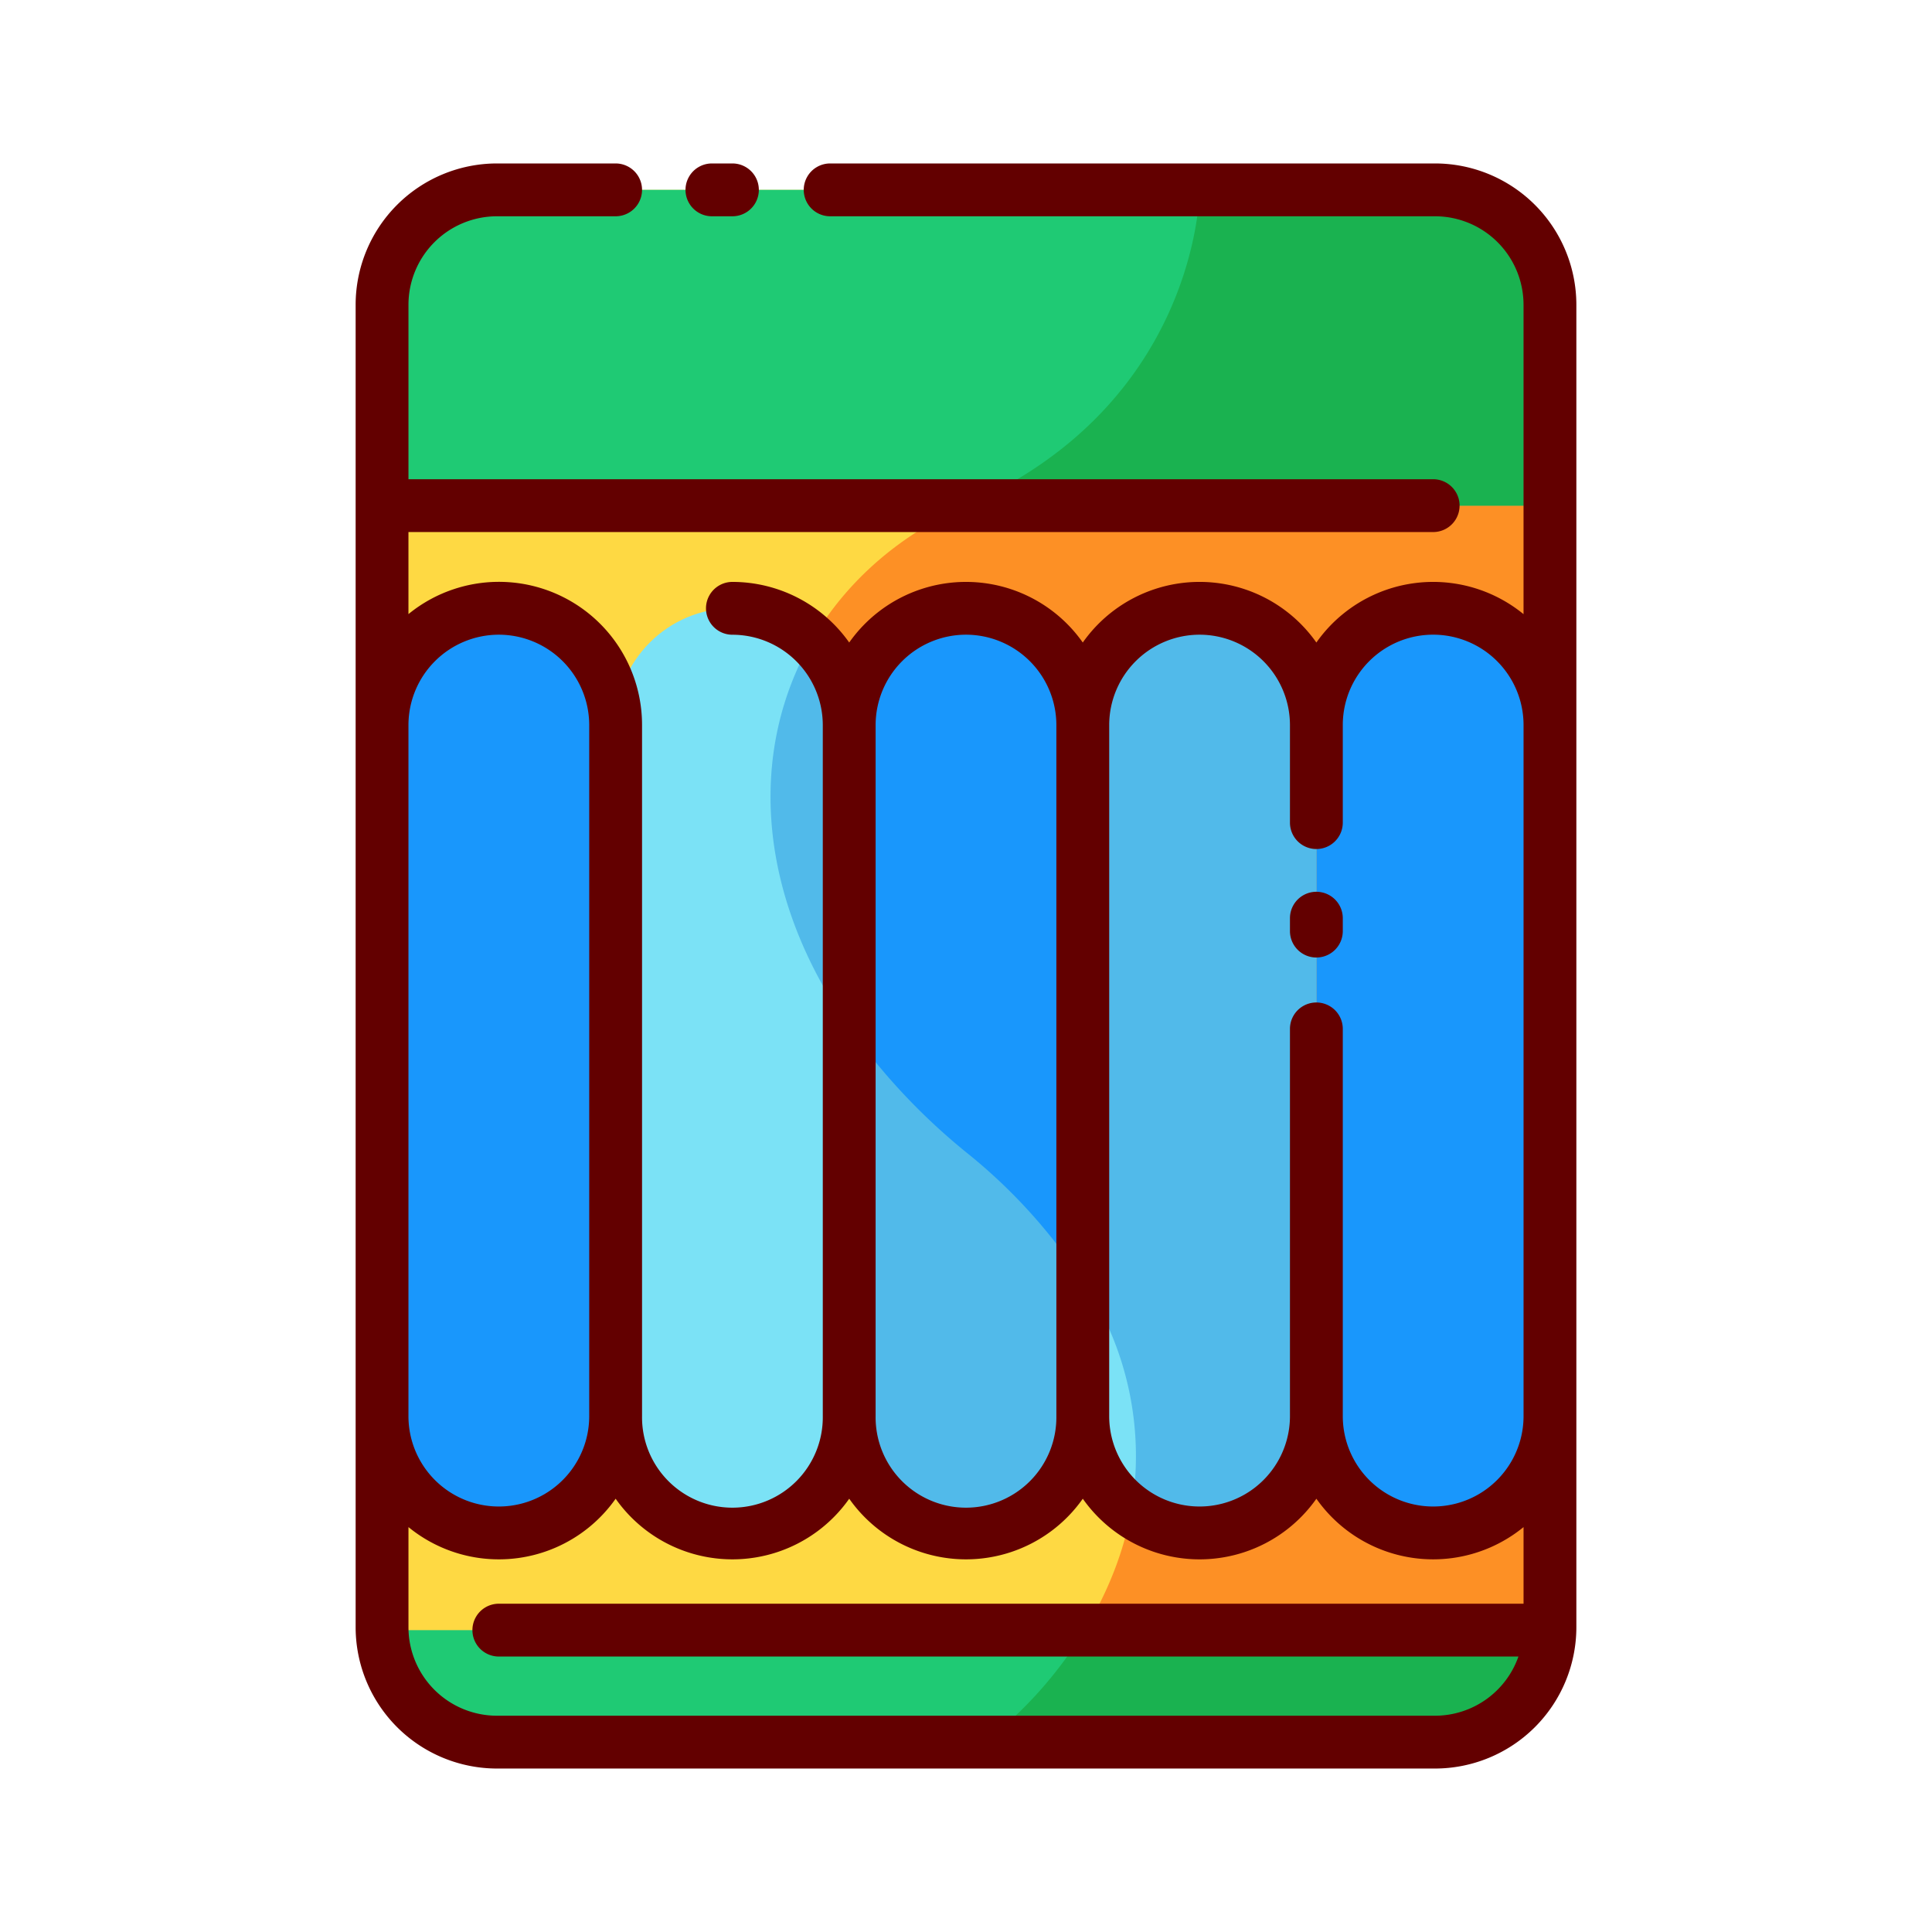 <svg id="Layer_1" data-name="Layer 1" xmlns="http://www.w3.org/2000/svg" viewBox="0 0 128 128"><title>AIR MATTRESS</title><rect x="25.312" y="12.579" width="77.377" height="102.841" rx="7.611" ry="7.611" style="fill:#fed943"/><path d="M64,33.5c-15.475,6.8-19,27.167,0,42.833s10.18,32.174,1.257,39.087H95.078a7.611,7.611,0,0,0,7.611-7.611V20.19a7.611,7.611,0,0,0-7.611-7.611h-15.6S79.475,26.7,64,33.5Z" style="fill:#fd9025"/><rect x="25.312" y="40.3" width="15.475" height="61.261" rx="7.738" ry="7.738" style="fill:#1997fc"/><rect x="40.787" y="40.3" width="15.475" height="61.261" rx="7.738" ry="7.738" style="fill:#7be2f6"/><rect x="56.262" y="40.3" width="15.475" height="61.261" rx="7.738" ry="7.738" style="fill:#51baea"/><rect x="71.738" y="40.3" width="15.475" height="61.261" rx="7.738" ry="7.738" style="fill:#7be2f6"/><rect x="87.213" y="40.3" width="15.475" height="61.261" rx="7.738" ry="7.738" style="fill:#1997fc"/><path d="M95.078,12.579H32.922a7.611,7.611,0,0,0-7.611,7.611V33.5h77.377V20.19A7.611,7.611,0,0,0,95.078,12.579Z" style="fill:#1fca74"/><path d="M25.321,108a7.606,7.606,0,0,0,7.6,7.421H95.078a7.606,7.606,0,0,0,7.6-7.421Z" style="fill:#1fca74"/><path d="M64,33.5h38.688V20.19a7.611,7.611,0,0,0-7.611-7.611h-15.6S79.475,26.7,64,33.5Z" style="fill:#1ab250"/><path d="M65.257,115.421H95.078a7.606,7.606,0,0,0,7.6-7.421H71.865A27.837,27.837,0,0,1,65.257,115.421Z" style="fill:#1ab250"/><path d="M56.262,68.077A41.766,41.766,0,0,0,64,76.333a36.145,36.145,0,0,1,7.738,8.53V48.038a7.738,7.738,0,1,0-15.475,0Z" style="fill:#1997fc"/><path d="M79.475,40.3a7.738,7.738,0,0,0-7.738,7.738V84.863a20.887,20.887,0,0,1,3.206,15.222,7.728,7.728,0,0,0,12.269-6.263V48.038A7.738,7.738,0,0,0,79.475,40.3Z" style="fill:#51baea"/><path d="M56.262,48.038A7.708,7.708,0,0,0,53.816,42.4c-4.139,7.1-3.878,16.623,2.446,25.675Z" style="fill:#51baea"/><path d="M95.078,10.829H55a1.75,1.75,0,0,0,0,3.5H95.078a5.867,5.867,0,0,1,5.86,5.86v20.5a9.461,9.461,0,0,0-13.725,1.88,9.462,9.462,0,0,0-15.476,0,9.462,9.462,0,0,0-15.475,0,9.476,9.476,0,0,0-7.738-4.016,1.75,1.75,0,0,0,0,3.5,5.994,5.994,0,0,1,5.988,5.987V93.822a5.988,5.988,0,1,1-11.975,0V48.037a9.48,9.48,0,0,0-15.476-7.351V35.25h67.89a1.75,1.75,0,0,0,0-3.5H27.062V20.189a5.867,5.867,0,0,1,5.86-5.86h7.865a1.75,1.75,0,0,0,0-3.5H32.922a9.371,9.371,0,0,0-9.36,9.36v87.621a9.371,9.371,0,0,0,9.36,9.36H95.078a9.371,9.371,0,0,0,9.36-9.36V20.189A9.371,9.371,0,0,0,95.078,10.829ZM79.476,42.05a5.994,5.994,0,0,1,5.987,5.987V54.5a1.75,1.75,0,0,0,3.5,0V48.037a5.988,5.988,0,0,1,11.976,0V93.822a5.988,5.988,0,1,1-11.976,0V68.167a1.75,1.75,0,0,0-3.5,0V93.822a5.988,5.988,0,1,1-11.976,0V48.037A5.994,5.994,0,0,1,79.476,42.05ZM64,42.05a5.994,5.994,0,0,1,5.987,5.987V93.822a5.988,5.988,0,1,1-11.975,0V48.037A5.994,5.994,0,0,1,64,42.05Zm-30.951,0a5.994,5.994,0,0,1,5.988,5.987V93.822a5.988,5.988,0,1,1-11.976,0V48.037A5.994,5.994,0,0,1,33.049,42.05Zm62.029,71.621H32.922a5.867,5.867,0,0,1-5.86-5.86v-6.637a9.46,9.46,0,0,0,13.726-1.88,9.461,9.461,0,0,0,15.475,0,9.461,9.461,0,0,0,15.475,0,9.461,9.461,0,0,0,15.476,0,9.46,9.46,0,0,0,13.725,1.88v5.076H33.049a1.75,1.75,0,0,0,0,3.5H100.6A5.865,5.865,0,0,1,95.078,113.671Z" style="fill:#630000"/><path d="M47.167,14.329h1.358a1.75,1.75,0,0,0,0-3.5H47.167a1.75,1.75,0,0,0,0,3.5Z" style="fill:#630000"/><path d="M87.213,63.438a1.75,1.75,0,0,0,1.75-1.75v-.855a1.75,1.75,0,0,0-3.5,0v.855A1.75,1.75,0,0,0,87.213,63.438Z" style="fill:#630000"/></svg>